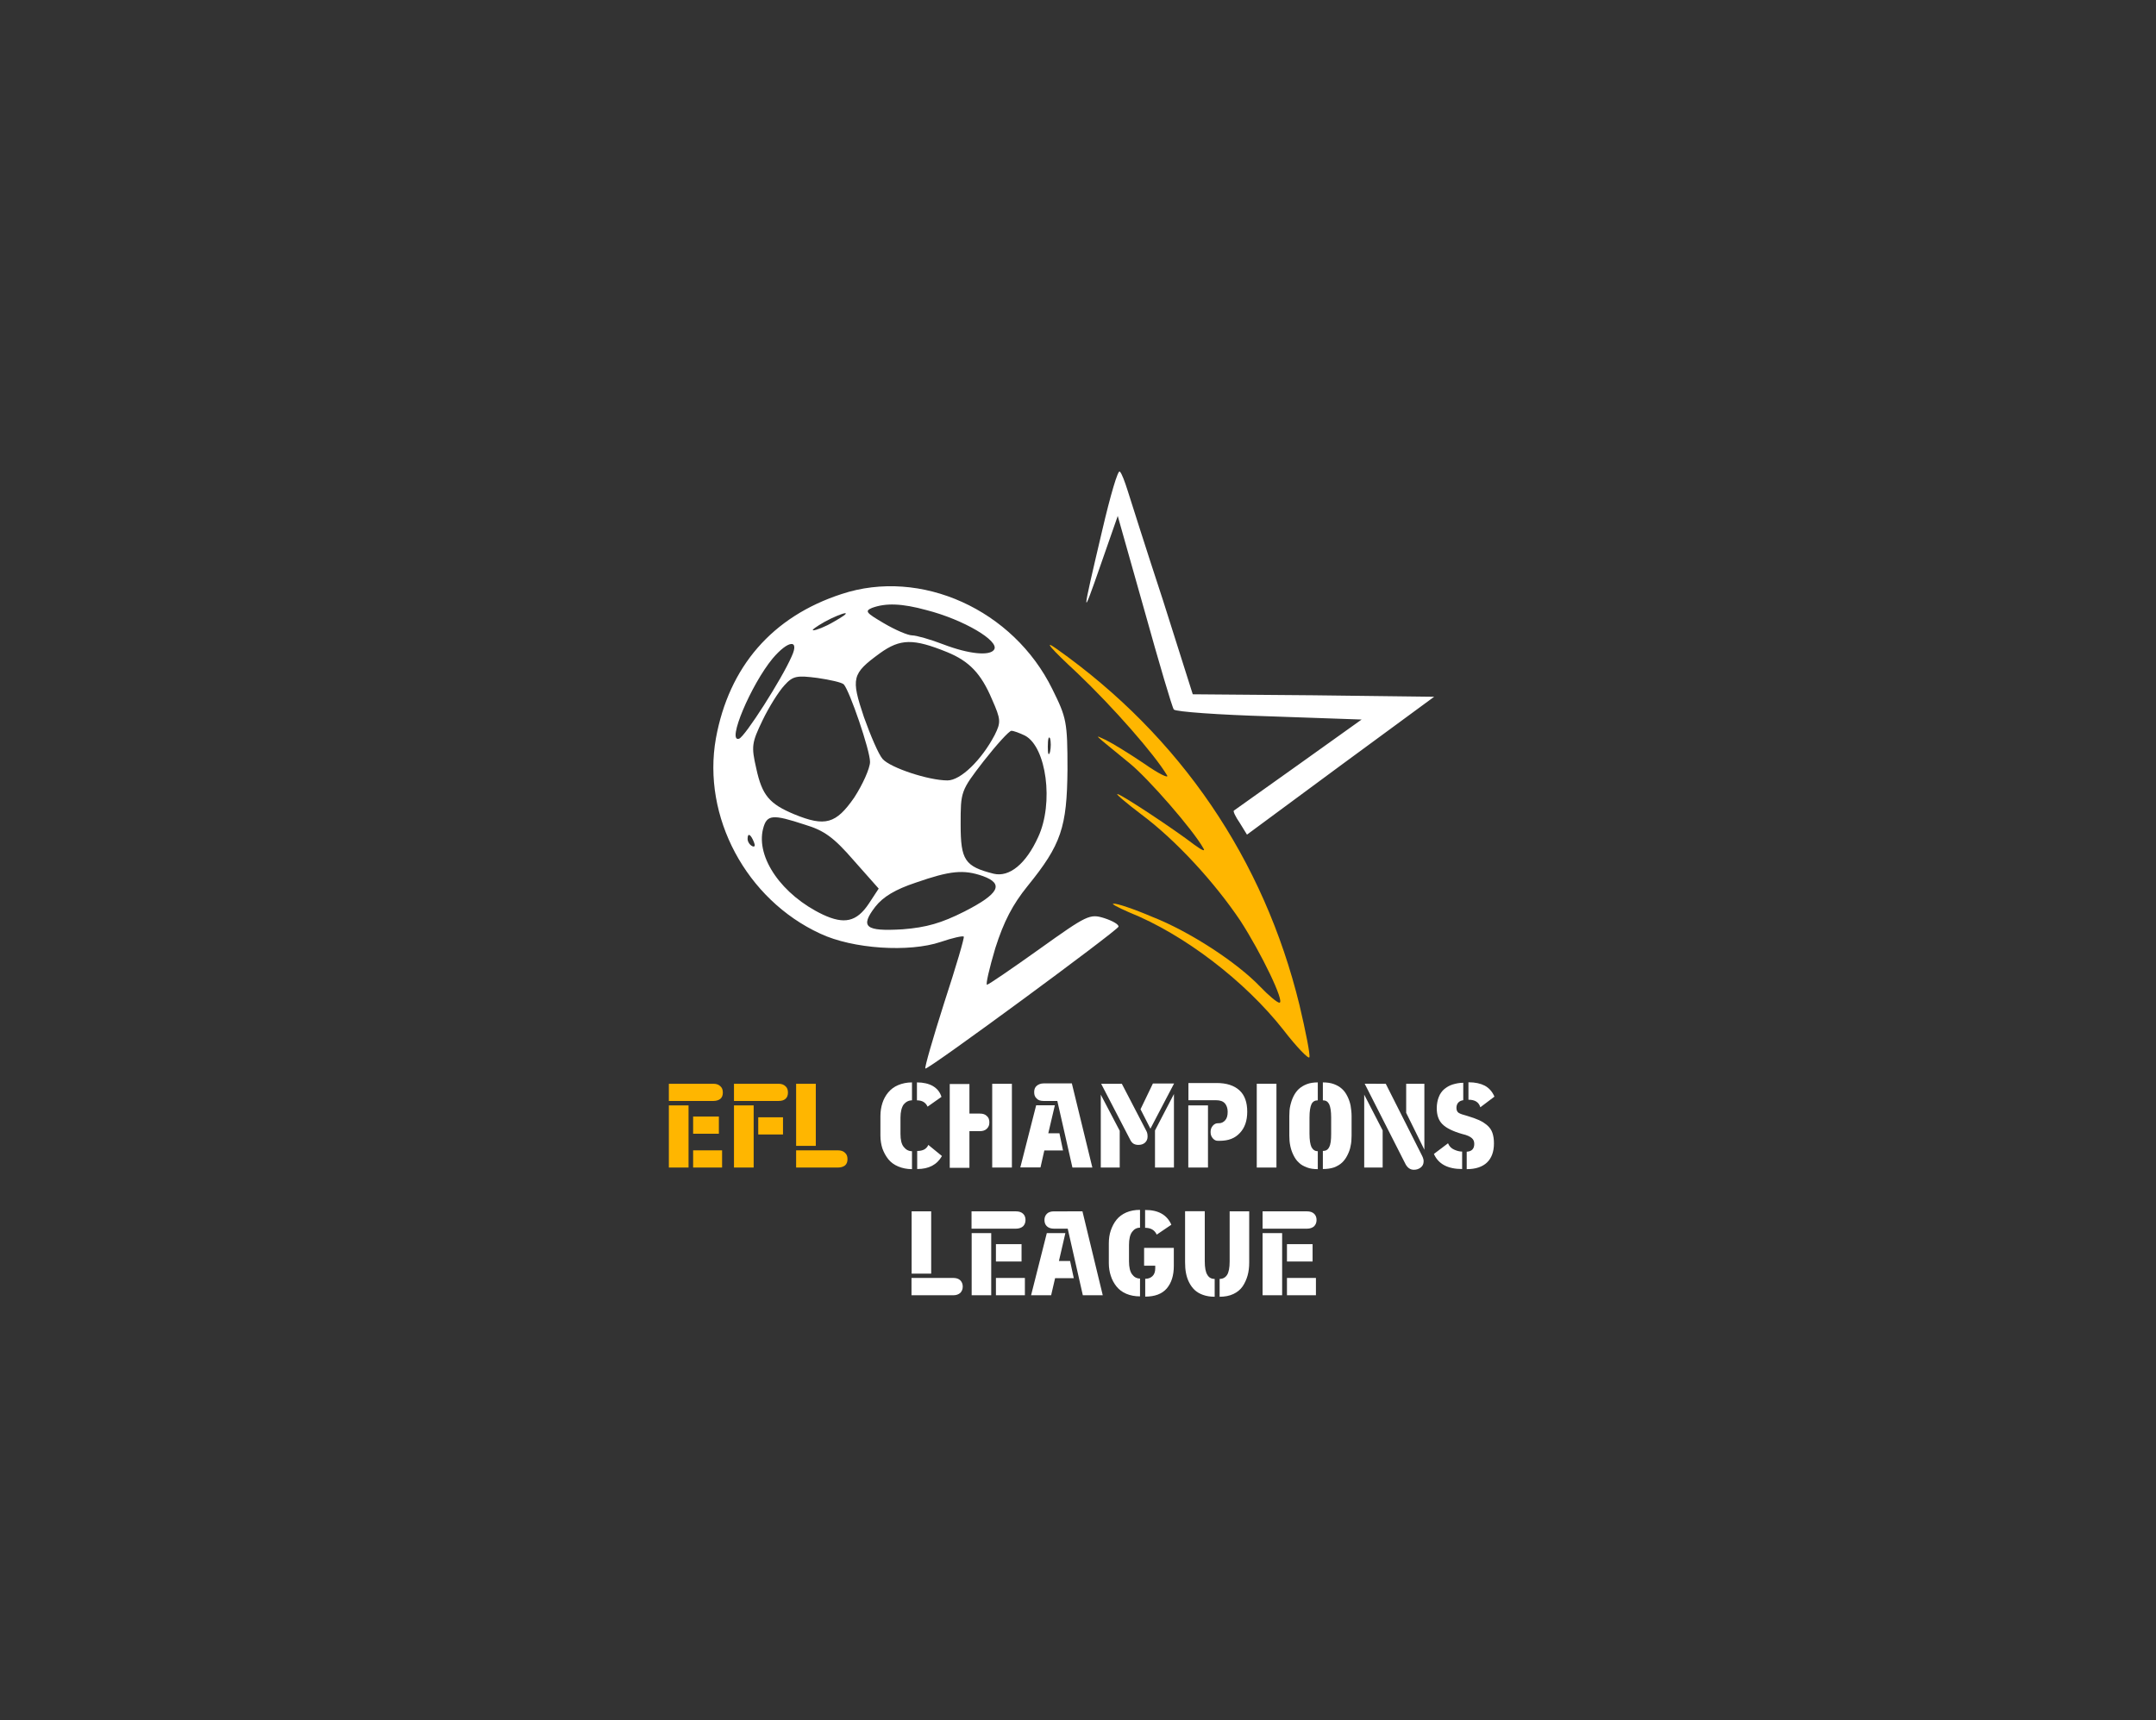 <?xml version="1.0" encoding="utf-8"?>
<!-- Generator: Adobe Illustrator 27.9.0, SVG Export Plug-In . SVG Version: 6.00 Build 0)  -->
<svg version="1.1" id="Layer_1" xmlns="http://www.w3.org/2000/svg" xmlns:xlink="http://www.w3.org/1999/xlink" x="0px" y="0px"
	 viewBox="0 0 1741.6 1389.9" style="enable-background:new 0 0 1741.6 1389.9;" xml:space="preserve">
<rect x="0" y="0" width="1741.6" height="1389.9" fill="#333333" stroke="none"/>
<style type="text/css">
	.st0{fill:#FFFFFF;}
	.st1{fill:#FFB600;}
	.st2{enable-background:new    ;}
</style>
<g>
	<path class="st0" d="M890.4,428.4c-16.9,71.8-16.9,72.8-1.4,28.3l13.9-39.8l21.6,76.5c11.8,42.4,22.4,78.3,23.7,79.9
		c1.4,1.8,36.3,4.3,77.3,5.5l74.4,2.6l-50.8,36.3c-28.3,20.2-51.6,36.7-52.4,37.3c-0.8,0.4,1.4,5.1,4.7,9.8l5.9,9.6l75.4-55.7
		l75.8-55.7l-97.7-1.2l-97.3-0.8l-24.1-76.1c-13.7-41.6-26.3-81.6-28.5-88.5c-2.2-6.9-4.7-13.9-6.3-15.3
		C903.2,378.9,896.9,400.5,890.4,428.4L890.4,428.4z M679.8,480c-56.1,18.3-90.9,58.7-101.5,116.6C567,660,602.9,726.9,662.6,754.4
		c26.3,12.4,71.8,15.3,97.3,6.7c9.6-3.3,17.9-5.1,18.6-4.3c0.8,0.4-6.3,24.5-15.7,53.2c-9.2,28.9-16.1,52.8-15.3,53.4
		c1.4,1.8,154.7-111.1,156-114.6c0.4-1.8-4.7-4.7-11.4-6.9c-11.8-3.7-13.9-2.6-52.4,24.9c-22,15.7-41,28.7-42.4,28.9
		c-1.2,0,1.8-13.1,6.7-29.6c6.9-21.6,13.9-35.1,26.1-50.2c27.1-33.4,31.8-47.3,32.2-94.2c0-38.5-0.8-41.8-12.2-64.8
		C818.6,492.6,743.8,458.8,679.8,480L679.8,480z M748.5,493c30,7.7,58.9,24.9,54.6,31.8c-3.3,5.5-20.6,3.7-41-4.1
		c-10.6-4.1-22-7.3-25.3-7.3c-3.3,0-13.5-4.3-22.8-9.8c-14.3-8.4-15.7-9.8-9.6-12.4C715.5,487.1,728.5,487.5,748.5,493z
		 M673.5,502.4c-6.9,4.1-14.3,6.9-16.5,6.9c-1.8,0,2.2-2.9,9.2-6.9c7.1-3.9,14.7-6.9,16.5-6.9C684.9,495.5,680.4,498.5,673.5,502.4z
		 M765,526.9c17.9,7.3,27.5,17.3,36.3,38.1c7.3,16.5,7.3,18.6,2.2,28.9c-10.6,20.2-27.5,36.7-38.1,36.7c-15.3,0-46.1-10.2-52.4-17.3
		c-3.3-3.7-9.8-19-15.1-33.8c-10.6-31.6-9.8-35.1,12.8-51.6C727.3,515.9,737.9,515.9,765,526.9L765,526.9z M639.4,530.6
		c-8,18.3-37.7,64.8-42.4,66.3c-10.2,3.3,9.6-43.6,27.1-64.8C636.8,517.1,646.1,516.3,639.4,530.6L639.4,530.6z M681.6,553
		c4.7,5.1,21.2,53.2,21.2,62.6c0,5.1-5.9,18.3-12.8,28.9c-14.7,21.2-23.4,23.7-48.3,13.5c-20.2-8.4-26.1-15.3-30.8-37.1
		c-4.1-17.9-3.7-20.6,5.1-38.9c5.1-10.6,13.1-23.4,17.7-28.3c6.9-7.7,10.2-8,26.7-5.9C670.6,549.3,680,551.4,681.6,553z M828,594.4
		c17.3,9.2,23.4,54.6,10.6,82c-9.8,21.6-23.2,32.6-35.9,29.6c-23.4-5.9-26.7-11-26.7-39.8c0-26.7,0-27.1,18.6-51.2
		c10.6-13.5,20.6-24.5,22.4-24.5C818.8,590.5,823.7,592.3,828,594.4L828,594.4z M848.2,607.6c-1.2,3.7-1.8,1.4-1.8-4.3
		c0-6.3,0.8-8.8,1.8-6.7C849,599.1,849,604.2,848.2,607.6z M650,666.3c15.7,4.7,23.4,10.2,39.6,28.9l20.2,22.8l-8,12.2
		c-9.8,14.7-19.8,16.9-37.1,8.8c-33-15.7-54.2-46.1-48.3-69.3C619.4,658,624.1,657.8,650,666.3z M609,680.4c1.2,2.9,0.8,4.3-1.4,3.3
		c-2.2-1.2-3.7-3.7-3.7-5.9C603.9,672.7,606.4,673.9,609,680.4z M794,707.9c17.3,6.3,13.1,14.3-15.1,28.7
		c-18.3,9.2-30.4,12.8-49.8,14.3c-30,1.8-34.7-1.8-22-18.3c6.3-8,16.1-13.9,32.6-19.4C767.6,703.5,778.3,702.4,794,707.9z"/>
	<path class="st1" d="M870.2,543.8c28.9,27.5,62.6,65.9,72.6,82.8c1.4,2.6-6.9-1.4-18.6-9.6c-11.8-8-25.7-16.5-30.8-19
		c-10.2-4.7-11.4-6.3,19.4,19c15.1,12.4,51.2,53.8,59.3,68.5c1.8,2.9-1.4,1.4-7.3-2.9c-16.1-12.4-59.3-41-62.2-41
		c-1.4,0,7.3,7.3,19.4,16.5c27.9,20.8,58.9,54.6,79.9,85.8c16.9,26.1,36.3,66.3,31.6,66.3c-1.8,0-8.8-5.9-15.7-13.1
		c-18.6-19.4-56.7-44.4-87.1-56.3c-14.7-6.3-28.7-11-31.2-10.6c-2.2,0,3.3,2.9,12.4,6.9c44.7,17.9,93.8,55.7,124.6,94.8
		c11,14.3,20.6,24.1,21.2,22.4c0.8-1.8-2.9-20.6-8-42.2c-28.7-117.6-96-216.9-196.3-287.9C842.3,516.3,848.6,523.8,870.2,543.8
		L870.2,543.8z"/>
	<path class="st1" d="M576.2,889.6h-35.9v-13.9h35.9c2.4,0,4.3,0.6,5.7,2c1.4,1.2,2,2.9,2,5.1c0,2.2-0.6,3.9-2,5.1
		C580.5,889,578.6,889.6,576.2,889.6z M556.2,943.4h-15.9v-50.2h15.9V943.4z M580.7,916.1h-20.8v-13.9h20.8
		C580.7,902.2,580.7,916.1,580.7,916.1z M583.3,943.4h-23.4v-13.9h23.4V943.4z"/>
	<path class="st1" d="M628.8,889.6h-35.9v-13.9h35.9c2.4,0,4.3,0.6,5.7,2c1.4,1.2,2,2.9,2,5.1c0,2.2-0.6,3.9-2,5.1
		S631.4,889.6,628.8,889.6z M608.8,943.4h-15.9v-50.2h15.9V943.4z M632.5,916.7h-20v-13.9h20V916.7z"/>
	<path class="st1" d="M659,925.9h-15.9v-50.2H659V925.9z M676.9,943.4h-33.8v-13.9h33.8c2.4,0,4.3,0.6,5.7,2c1.4,1.2,2,2.9,2,5.1
		s-0.6,3.9-2,5.1C681.2,942.8,679.2,943.4,676.9,943.4z"/>
	<path class="st0" d="M736.7,930.2v14.5c-4.1,0-7.9-0.8-11.2-2.2c-3.3-1.4-5.9-3.3-8-5.9c-2-2.6-3.5-5.3-4.7-8.6
		c-1-3.1-1.6-6.7-1.6-10.4v-15.9c0-3.7,0.6-7.3,1.6-10.4c1-3.1,2.6-6.1,4.7-8.6c2.2-2.6,4.7-4.5,8-5.9s7.1-2.2,11.2-2.2v14.5
		c-2.7,0-4.9,1.2-6.7,3.3c-1.6,2.2-2.6,5.9-2.6,10.6v13.1c0,4.9,0.8,8.4,2.6,10.6C731.8,929,734,930.2,736.7,930.2z M760.5,886.3
		l-11.2,7.9c-1.6-3.5-4.5-5.1-8.6-5.1v-14.5c5.1,0,9.4,1,12.8,2.9C757,879.6,759.3,882.3,760.5,886.3z M740.9,944.6V930
		c2.4,0,4.1-0.4,5.7-1.2c1.4-0.8,2.6-2,3.3-3.7l11,9C756.8,941.2,750.3,944.6,740.9,944.6z"/>
	<path class="st0" d="M783.1,899.8h8.4c2.6,0,4.3,0.6,5.7,2c1.4,1.2,2,2.9,2,5.1c0,2.2-0.6,3.7-2,5.1s-3.3,2-5.7,2h-8.4v29.6h-15.9
		v-67.7h15.9V899.8z M801.5,943.4v-67.7h15.9v67.7H801.5z"/>
	<path class="st0" d="M846.8,915.7h9l2.9,13.9h-15.1l-3.1,13.7h-16.3l12.8-50.2h15.1L846.8,915.7z M865.9,875.7l16.5,67.7h-16.1
		l-12.2-53.8h-11c-2.6,0-4.5-0.6-5.7-2c-1.4-1.2-2-2.9-2-5.1s0.6-3.9,2-5.1c1.4-1.2,3.3-2,5.7-2h22.8V875.7z"/>
	<path class="st0" d="M904.5,943.4h-15.3v-58.9l15.3,29.2V943.4z M919.5,925.1c-1.6,0-2.9-0.4-3.9-1c-1-0.6-2-1.8-2.7-3.3
		l-23.4-45.1h16.7l20,38.5c0.6,1.2,0.8,2.6,0.8,4.3c0,2-0.8,3.7-2.2,4.9S921.6,925.1,919.5,925.1z M948.3,875.7l-19,36.3l-8-15.7
		l10-20.8h17.1V875.7z M948.3,943.4H933v-30l15.3-29.4V943.4z"/>
	<path class="st0" d="M985.2,921.8h-1.4c-1.6,0-2.9-0.6-4.1-2s-1.8-2.9-1.8-5.1c0-2.2,0.6-3.7,1.8-5.1s2.6-2,4.1-2h0.8
		c2,0,3.7-0.8,5.1-2.4s2-3.7,2-6.9c0-2.7-0.8-5.1-2.2-6.7c-1.6-1.8-3.9-2.6-7.3-2.6h-22.2v-13.9h22.8c8,0,14.1,2,18.4,5.9
		s6.3,9.8,6.3,17.3c0,7.3-2,13-5.9,17.1C997.6,919.8,992.3,921.8,985.2,921.8z M975.8,943.4h-15.9v-50.2h15.9V943.4z"/>
	<path class="st0" d="M1031.1,943.4h-15.9v-67.7h15.9V943.4z"/>
	<path class="st0" d="M1064.5,930.2v14.5c-3.3,0-6.3-0.4-8.8-1.4c-2.6-1-4.9-2.2-6.5-3.9c-1.8-1.6-3.1-3.5-4.3-5.9
		c-1.2-2.4-2-4.7-2.6-7.5s-0.8-5.5-0.8-8.4v-15.9c0-3.1,0.2-5.9,0.8-8.4c0.6-2.6,1.4-5.1,2.6-7.5c1.2-2.4,2.6-4.3,4.3-5.9
		c1.8-1.6,3.9-2.9,6.5-3.9c2.6-1,5.7-1.4,8.8-1.4v14.5c-2.4,0-4.1,1-5.1,3.1s-1.6,5.7-1.6,10.8v13.1c0,5.1,0.6,8.6,1.6,10.8
		C1060.6,929,1062.1,930.2,1064.5,930.2z M1068.6,944.6V930c2.4,0,4.1-1,5.1-3.1c1.2-2.2,1.6-5.7,1.6-10.8v-13.1
		c0-5.1-0.6-8.6-1.6-10.8c-1.2-2.2-2.7-3.1-5.1-3.1v-14.5c3.3,0,6.3,0.4,9,1.4c2.6,1,4.7,2.2,6.5,3.9c1.8,1.6,3.1,3.5,4.3,5.9
		c1.2,2.4,2,4.7,2.6,7.5c0.4,2.6,0.8,5.5,0.8,8.4v15.9c0,3.1-0.2,5.9-0.8,8.4c-0.4,2.6-1.4,5.1-2.6,7.5c-1.2,2.4-2.6,4.3-4.3,5.9
		s-3.9,2.9-6.5,3.9C1074.9,944.2,1072,944.6,1068.6,944.6z"/>
	<path class="st0" d="M1116.9,943.4H1102v-58.9l14.9,28.9V943.4z M1119.4,875.7l29.4,58.3c0.8,1.6,1.2,3.1,1.2,4.3
		c0,2.2-0.8,3.9-2.4,5.1s-3.3,1.8-5.5,1.8c-2.9,0-5.1-1.6-6.7-4.5l-33-65L1119.4,875.7L1119.4,875.7z M1135.9,875.7h14.7V929
		l-14.7-29.8V875.7z"/>
	<path class="st0" d="M1158.3,932.4l11.4-8.6c1,2.4,2.6,4.1,4.9,5.1c2.2,1,4.3,1.6,6.5,1.6v14.1
		C1169.3,944.6,1161.8,940.4,1158.3,932.4z M1185,901.6c4.1,1.2,7.3,2.4,9.8,3.5c2.6,1.2,4.7,2.6,6.7,4.3c2,1.8,3.3,3.7,4.1,6.1
		c0.8,2.4,1.2,5.1,1.2,8.4c0,6.9-2,12-5.7,15.5c-3.7,3.5-9.2,5.3-16.3,5.3v-14.1c4.1-0.2,6.1-2.4,6.1-6.3c0-2-0.6-3.5-2-4.7
		c-1.4-1.2-3.7-2.4-7.7-3.3c-7.7-2.2-13.1-4.9-16.1-8c-3.1-3.1-4.5-7.5-4.5-12.8c0-3.3,0.6-6.5,1.6-9c1-2.7,2.6-4.9,4.5-6.5
		c2-1.6,4.1-2.9,6.7-3.7c2.6-0.8,5.5-1.4,8.6-1.4V889c-1.6,0.2-2.9,0.8-3.9,1.8c-1,1-1.6,2.6-1.6,4.3c0,2,0.6,3.3,1.8,4.1
		S1181.9,900.8,1185,901.6z M1207.2,886.1l-11.4,8.6c-1.2-4.1-4.3-6.1-9.6-6.1v-14.1c5.5,0,9.8,1,13.1,2.7
		C1202.7,879,1205.4,881.9,1207.2,886.1z"/>
	<g class="st2">
		<path class="st0" d="M752.2,1029.1h-15.8v-50.3h15.8V1029.1z M770,1046.6h-33.7v-14H770c2.4,0,4.3,0.6,5.7,1.9c1.3,1.3,2,3,2,5.1
			s-0.7,3.8-2,5.1C774.3,1045.9,772.5,1046.6,770,1046.6z"/>
		<path class="st0" d="M820.7,992.8h-35.9v-14h35.9c2.4,0,4.3,0.6,5.7,1.9s2,3,2,5.1s-0.7,3.8-2,5.1
			C825,992.1,823.1,992.8,820.7,992.8z M800.7,1046.6h-15.8v-50.2h15.8V1046.6z M825.2,1019.3h-20.7v-14h20.7V1019.3z M827.9,1046.6
			h-23.4v-14h23.4V1046.6z"/>
		<path class="st0" d="M855.4,1018.9h9l3,13.9h-15.1l-3.2,13.8h-16.2l12.7-50.2h15L855.4,1018.9z M874.4,978.8l16.4,67.8h-16.1
			l-12.2-53.8h-11c-2.5,0-4.4-0.6-5.8-1.9c-1.3-1.2-2-2.9-2-5.1s0.7-3.8,2-5.1s3.3-1.9,5.7-1.9H874.4z"/>
		<path class="st0" d="M895.7,1020.7v-16c0-3.8,0.5-7.3,1.6-10.5c1.1-3.2,2.6-6.1,4.6-8.6c2-2.5,4.7-4.5,7.9-5.9
			c3.3-1.4,6.9-2.1,11.1-2.1v14.4c-2.6,0-4.7,1.1-6.4,3.4s-2.5,5.8-2.5,10.6v13.1c0,4.8,0.8,8.3,2.5,10.6s3.8,3.4,6.4,3.4v14.4
			c-4.1,0-7.8-0.7-11.1-2.1c-3.3-1.4-5.9-3.4-7.9-5.9c-2-2.5-3.6-5.4-4.6-8.6C896.3,1027.9,895.7,1024.4,895.7,1020.7z
			 M948.2,1008.4v14.5c0,7.7-1.9,13.7-5.7,18.2c-3.8,4.4-9.6,6.6-17.4,6.6v-14.4c2.4,0,4.3-0.7,5.8-2.1c1.5-1.4,2.3-3.5,2.3-6.3
			v-2.2h-9v-14.4H948.2z M946.2,989.6l-11.8,8c-1.7-3.7-4.8-5.5-9.4-5.5v-14.4C935.6,977.6,942.7,981.6,946.2,989.6z"/>
		<path class="st0" d="M981.2,1033.4v14.4c-3.5,0-6.6-0.5-9.4-1.5c-2.8-1-5-2.3-6.8-4c-1.8-1.7-3.3-3.8-4.5-6.2s-2-4.9-2.5-7.6
			c-0.5-2.6-0.7-5.5-0.7-8.6v-41.2h15.9v40.5c0,5.1,0.7,8.8,2.1,10.9C976.6,1032.4,978.6,1033.4,981.2,1033.4z M985.2,1047.8v-14.4
			c2.6,0,4.6-1.1,6-3.2c1.4-2.2,2.1-5.8,2.1-10.9v-40.5h15.8v41.2c0,3.9-0.4,7.4-1.3,10.6c-0.9,3.2-2.2,6.1-4,8.8
			c-1.8,2.6-4.3,4.7-7.5,6.2S989.4,1047.8,985.2,1047.8z"/>
		<path class="st0" d="M1055.8,992.8h-35.9v-14h35.9c2.4,0,4.3,0.6,5.7,1.9s2,3,2,5.1s-0.7,3.8-2,5.1
			C1060.1,992.1,1058.2,992.8,1055.8,992.8z M1035.7,1046.6h-15.8v-50.2h15.8V1046.6z M1060.3,1019.3h-20.7v-14h20.7V1019.3z
			 M1063,1046.6h-23.4v-14h23.4V1046.6z"/>
	</g>
</g>
</svg>
